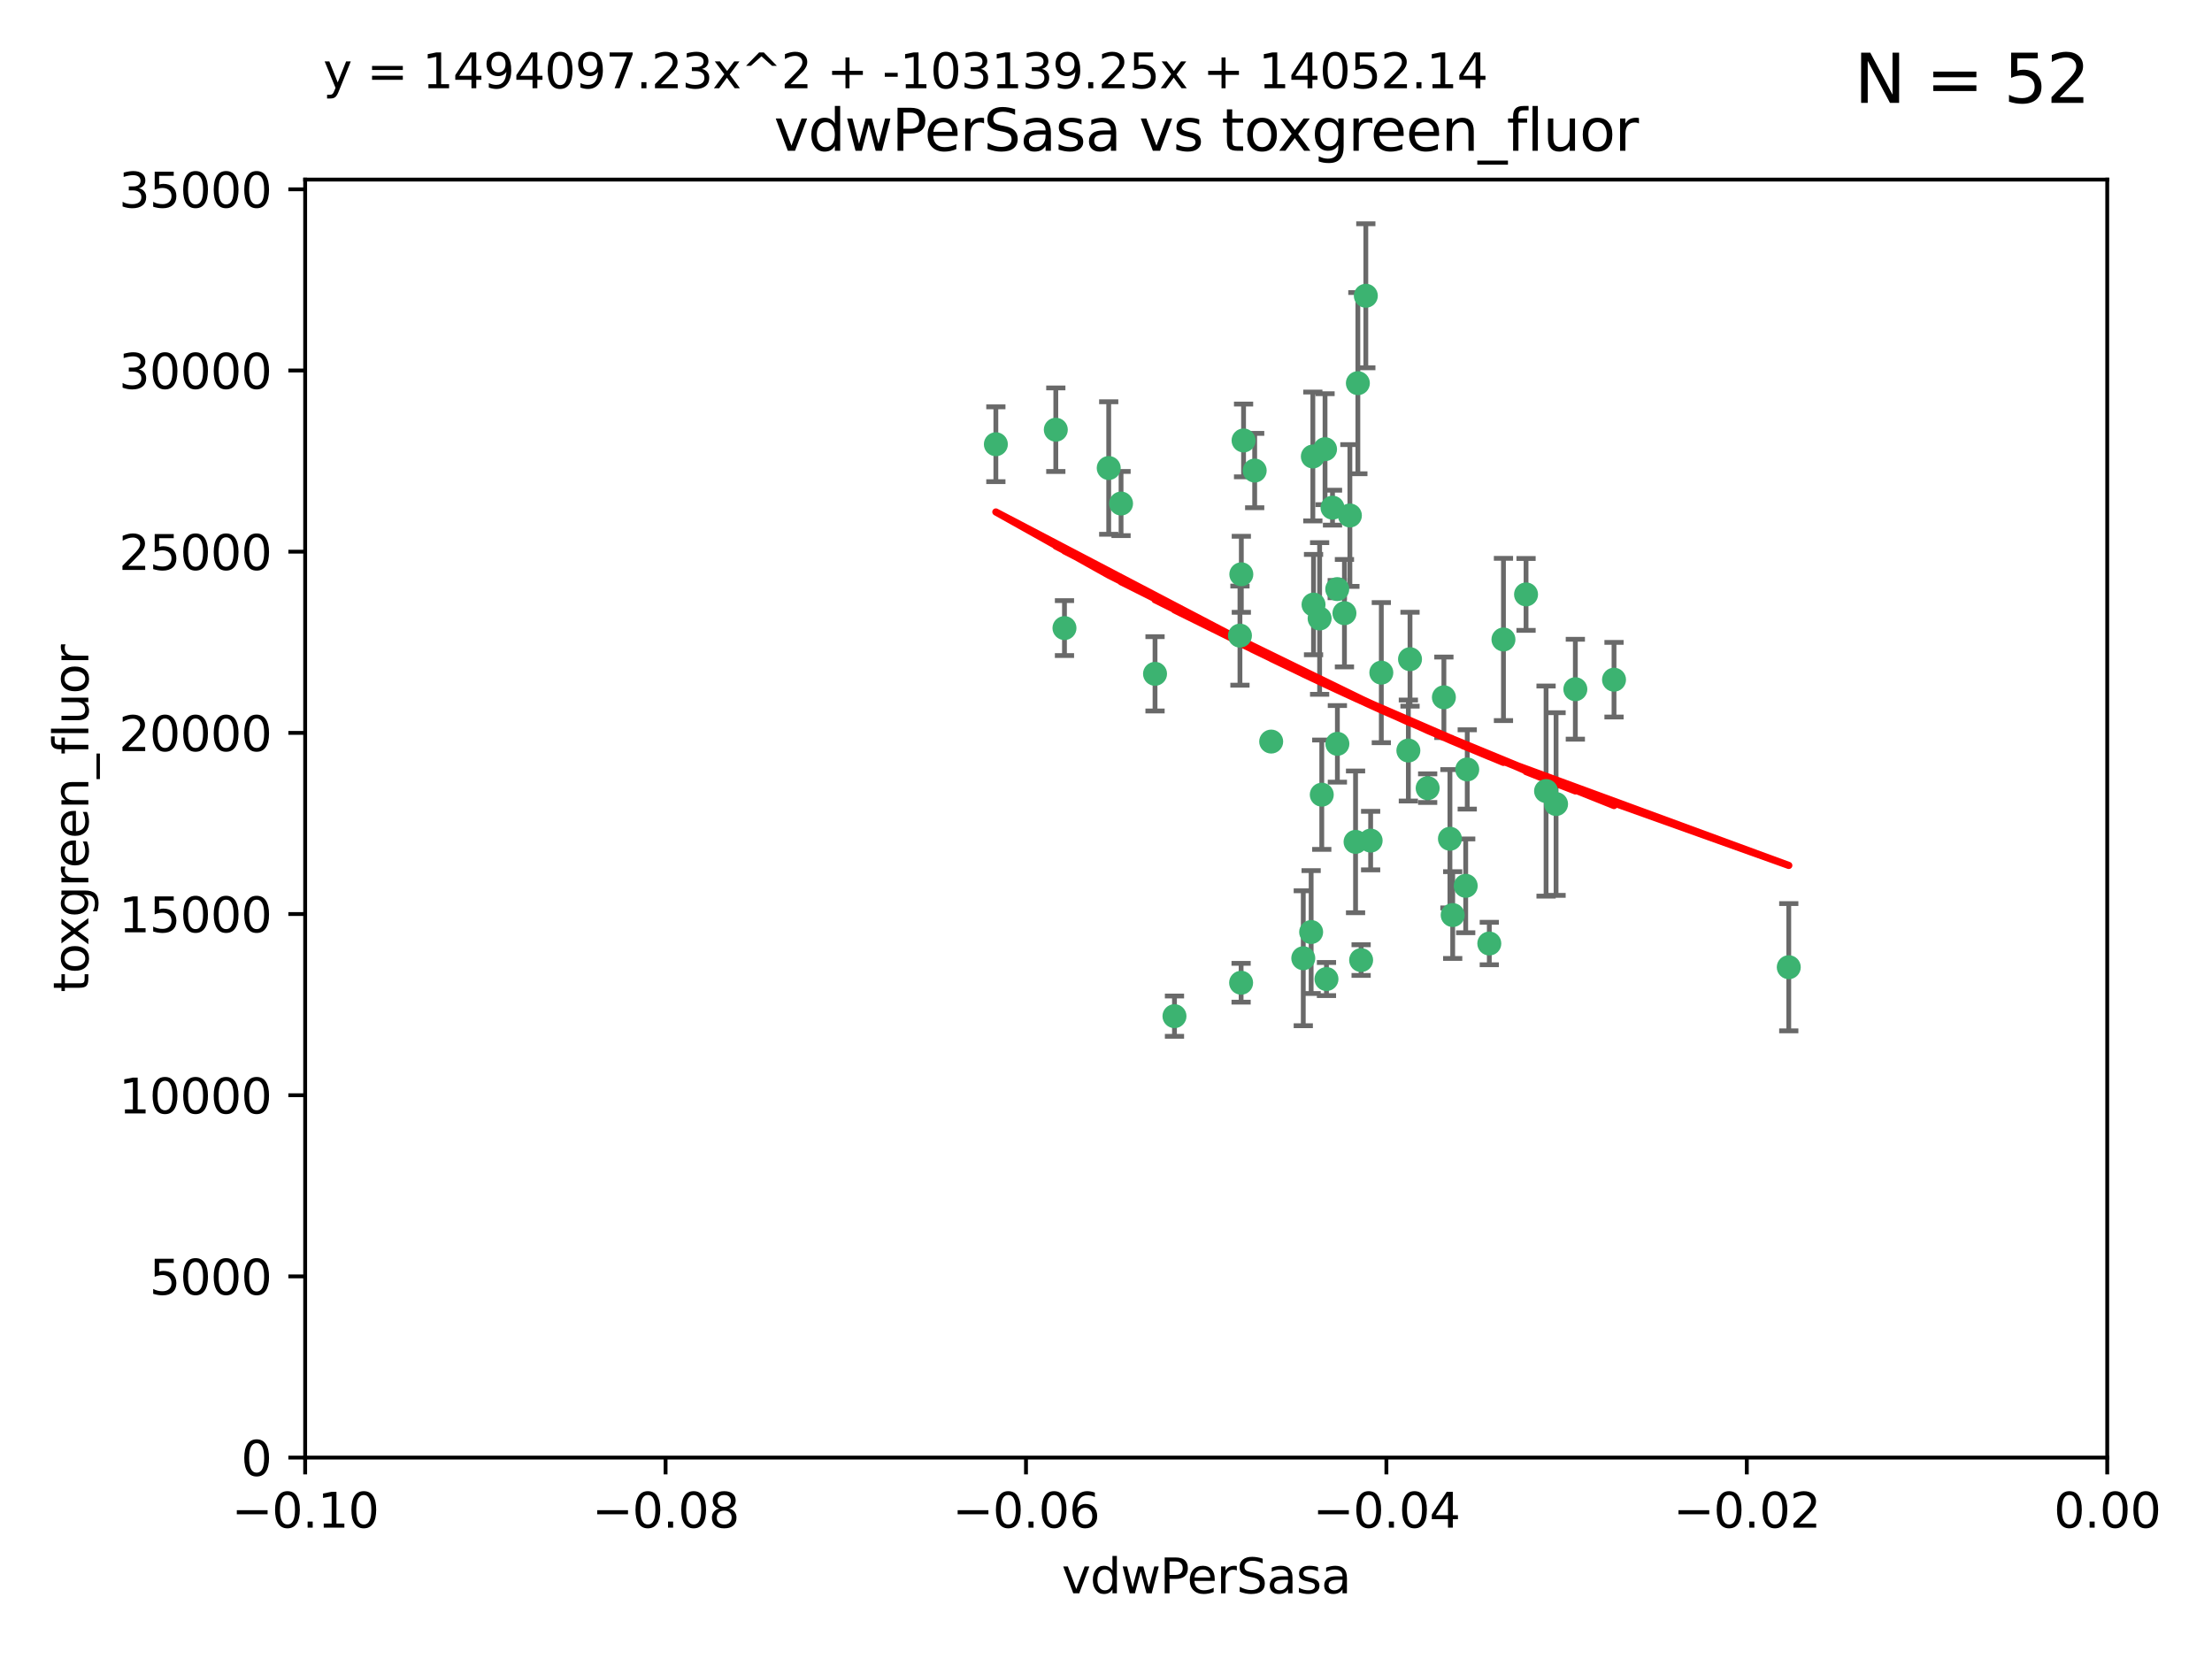 <?xml version="1.0" encoding="utf-8" standalone="no"?>
<!DOCTYPE svg PUBLIC "-//W3C//DTD SVG 1.1//EN"
  "http://www.w3.org/Graphics/SVG/1.1/DTD/svg11.dtd">
<svg xmlns:xlink="http://www.w3.org/1999/xlink" width="460.8pt" height="345.6pt" viewBox="0 0 460.8 345.6" xmlns="http://www.w3.org/2000/svg" version="1.1">
 <defs>
  <style type="text/css">*{stroke-linejoin: round; stroke-linecap: butt}</style>
 </defs>
 <g id="figure_1">
  <g id="patch_1">
   <path d="M 0 345.6 
L 460.8 345.6 
L 460.8 0 
L 0 0 
z
" style="fill: #ffffff"/>
  </g>
  <g id="axes_1">
   <g id="patch_2">
    <path d="M 63.571 303.64 
L 438.975 303.64 
L 438.975 37.411 
L 63.571 37.411 
z
" style="fill: #ffffff"/>
   </g>
   <g id="PathCollection_1">
    <defs>
     <path id="mae6742eee7" d="M 0 1.118 
C 0.297 1.118 0.581 1 0.791 0.791 
C 1 0.581 1.118 0.297 1.118 0 
C 1.118 -0.297 1 -0.581 0.791 -0.791 
C 0.581 -1 0.297 -1.118 0 -1.118 
C -0.297 -1.118 -0.581 -1 -0.791 -0.791 
C -1 -0.581 -1.118 -0.297 -1.118 0 
C -1.118 0.297 -1 0.581 -0.791 0.791 
C -0.581 1 -0.297 1.118 0 1.118 
z
" style="stroke: #3cb371"/>
    </defs>
    <g clip-path="url(#p860412a56f)">
     <use xlink:href="#mae6742eee7" x="261.374" y="98.026" style="fill: #3cb371; stroke: #3cb371"/>
     <use xlink:href="#mae6742eee7" x="273.49" y="95.094" style="fill: #3cb371; stroke: #3cb371"/>
     <use xlink:href="#mae6742eee7" x="219.944" y="89.516" style="fill: #3cb371; stroke: #3cb371"/>
     <use xlink:href="#mae6742eee7" x="274.902" y="128.839" style="fill: #3cb371; stroke: #3cb371"/>
     <use xlink:href="#mae6742eee7" x="293.731" y="137.321" style="fill: #3cb371; stroke: #3cb371"/>
     <use xlink:href="#mae6742eee7" x="259.057" y="91.754" style="fill: #3cb371; stroke: #3cb371"/>
     <use xlink:href="#mae6742eee7" x="273.633" y="125.947" style="fill: #3cb371; stroke: #3cb371"/>
     <use xlink:href="#mae6742eee7" x="264.81" y="154.483" style="fill: #3cb371; stroke: #3cb371"/>
     <use xlink:href="#mae6742eee7" x="281.206" y="107.386" style="fill: #3cb371; stroke: #3cb371"/>
     <use xlink:href="#mae6742eee7" x="258.59" y="119.635" style="fill: #3cb371; stroke: #3cb371"/>
     <use xlink:href="#mae6742eee7" x="282.869" y="79.819" style="fill: #3cb371; stroke: #3cb371"/>
     <use xlink:href="#mae6742eee7" x="278.572" y="122.72" style="fill: #3cb371; stroke: #3cb371"/>
     <use xlink:href="#mae6742eee7" x="276.328" y="203.953" style="fill: #3cb371; stroke: #3cb371"/>
     <use xlink:href="#mae6742eee7" x="278.602" y="154.954" style="fill: #3cb371; stroke: #3cb371"/>
     <use xlink:href="#mae6742eee7" x="233.536" y="104.896" style="fill: #3cb371; stroke: #3cb371"/>
     <use xlink:href="#mae6742eee7" x="293.388" y="156.348" style="fill: #3cb371; stroke: #3cb371"/>
     <use xlink:href="#mae6742eee7" x="277.586" y="105.756" style="fill: #3cb371; stroke: #3cb371"/>
     <use xlink:href="#mae6742eee7" x="230.966" y="97.498" style="fill: #3cb371; stroke: #3cb371"/>
     <use xlink:href="#mae6742eee7" x="207.456" y="92.545" style="fill: #3cb371; stroke: #3cb371"/>
     <use xlink:href="#mae6742eee7" x="275.349" y="165.548" style="fill: #3cb371; stroke: #3cb371"/>
     <use xlink:href="#mae6742eee7" x="244.665" y="211.686" style="fill: #3cb371; stroke: #3cb371"/>
     <use xlink:href="#mae6742eee7" x="283.547" y="200.005" style="fill: #3cb371; stroke: #3cb371"/>
     <use xlink:href="#mae6742eee7" x="221.75" y="130.84" style="fill: #3cb371; stroke: #3cb371"/>
     <use xlink:href="#mae6742eee7" x="271.497" y="199.62" style="fill: #3cb371; stroke: #3cb371"/>
     <use xlink:href="#mae6742eee7" x="282.387" y="175.376" style="fill: #3cb371; stroke: #3cb371"/>
     <use xlink:href="#mae6742eee7" x="240.614" y="140.37" style="fill: #3cb371; stroke: #3cb371"/>
     <use xlink:href="#mae6742eee7" x="276.03" y="93.572" style="fill: #3cb371; stroke: #3cb371"/>
     <use xlink:href="#mae6742eee7" x="280.072" y="127.738" style="fill: #3cb371; stroke: #3cb371"/>
     <use xlink:href="#mae6742eee7" x="300.789" y="145.262" style="fill: #3cb371; stroke: #3cb371"/>
     <use xlink:href="#mae6742eee7" x="287.754" y="140.122" style="fill: #3cb371; stroke: #3cb371"/>
     <use xlink:href="#mae6742eee7" x="284.527" y="61.614" style="fill: #3cb371; stroke: #3cb371"/>
     <use xlink:href="#mae6742eee7" x="302.623" y="190.622" style="fill: #3cb371; stroke: #3cb371"/>
     <use xlink:href="#mae6742eee7" x="258.305" y="132.411" style="fill: #3cb371; stroke: #3cb371"/>
     <use xlink:href="#mae6742eee7" x="258.546" y="204.723" style="fill: #3cb371; stroke: #3cb371"/>
     <use xlink:href="#mae6742eee7" x="297.408" y="164.19" style="fill: #3cb371; stroke: #3cb371"/>
     <use xlink:href="#mae6742eee7" x="313.198" y="133.213" style="fill: #3cb371; stroke: #3cb371"/>
     <use xlink:href="#mae6742eee7" x="305.654" y="160.289" style="fill: #3cb371; stroke: #3cb371"/>
     <use xlink:href="#mae6742eee7" x="310.249" y="196.552" style="fill: #3cb371; stroke: #3cb371"/>
     <use xlink:href="#mae6742eee7" x="302.048" y="174.728" style="fill: #3cb371; stroke: #3cb371"/>
     <use xlink:href="#mae6742eee7" x="336.23" y="141.593" style="fill: #3cb371; stroke: #3cb371"/>
     <use xlink:href="#mae6742eee7" x="285.529" y="175.112" style="fill: #3cb371; stroke: #3cb371"/>
     <use xlink:href="#mae6742eee7" x="273.135" y="194.16" style="fill: #3cb371; stroke: #3cb371"/>
     <use xlink:href="#mae6742eee7" x="322.074" y="164.794" style="fill: #3cb371; stroke: #3cb371"/>
     <use xlink:href="#mae6742eee7" x="328.173" y="143.576" style="fill: #3cb371; stroke: #3cb371"/>
     <use xlink:href="#mae6742eee7" x="324.157" y="167.495" style="fill: #3cb371; stroke: #3cb371"/>
     <use xlink:href="#mae6742eee7" x="317.903" y="123.828" style="fill: #3cb371; stroke: #3cb371"/>
     <use xlink:href="#mae6742eee7" x="372.634" y="201.488" style="fill: #3cb371; stroke: #3cb371"/>
     <use xlink:href="#mae6742eee7" x="305.333" y="184.534" style="fill: #3cb371; stroke: #3cb371"/>
    </g>
   </g>
   <g id="matplotlib.axis_1">
    <g id="xtick_1">
     <g id="line2d_1">
      <defs>
       <path id="me71e628900" d="M 0 0 
L 0 3.5 
" style="stroke: #000000; stroke-width: 0.8"/>
      </defs>
      <g>
       <use xlink:href="#me71e628900" x="63.571" y="303.64" style="stroke: #000000; stroke-width: 0.8"/>
      </g>
     </g>
     <g id="text_1">
      <!-- −0.10 -->
      <g transform="translate(48.249 318.238)scale(0.1 -0.1)">
       <defs>
        <path id="DejaVuSans-2212" d="M 678 2272 
L 4684 2272 
L 4684 1741 
L 678 1741 
L 678 2272 
z
" transform="scale(0.016)"/>
        <path id="DejaVuSans-30" d="M 2034 4250 
Q 1547 4250 1301 3770 
Q 1056 3291 1056 2328 
Q 1056 1369 1301 889 
Q 1547 409 2034 409 
Q 2525 409 2770 889 
Q 3016 1369 3016 2328 
Q 3016 3291 2770 3770 
Q 2525 4250 2034 4250 
z
M 2034 4750 
Q 2819 4750 3233 4129 
Q 3647 3509 3647 2328 
Q 3647 1150 3233 529 
Q 2819 -91 2034 -91 
Q 1250 -91 836 529 
Q 422 1150 422 2328 
Q 422 3509 836 4129 
Q 1250 4750 2034 4750 
z
" transform="scale(0.016)"/>
        <path id="DejaVuSans-2e" d="M 684 794 
L 1344 794 
L 1344 0 
L 684 0 
L 684 794 
z
" transform="scale(0.016)"/>
        <path id="DejaVuSans-31" d="M 794 531 
L 1825 531 
L 1825 4091 
L 703 3866 
L 703 4441 
L 1819 4666 
L 2450 4666 
L 2450 531 
L 3481 531 
L 3481 0 
L 794 0 
L 794 531 
z
" transform="scale(0.016)"/>
       </defs>
       <use xlink:href="#DejaVuSans-2212"/>
       <use xlink:href="#DejaVuSans-30" x="83.789"/>
       <use xlink:href="#DejaVuSans-2e" x="147.412"/>
       <use xlink:href="#DejaVuSans-31" x="179.199"/>
       <use xlink:href="#DejaVuSans-30" x="242.822"/>
      </g>
     </g>
    </g>
    <g id="xtick_2">
     <g id="line2d_2">
      <g>
       <use xlink:href="#me71e628900" x="138.652" y="303.64" style="stroke: #000000; stroke-width: 0.8"/>
      </g>
     </g>
     <g id="text_2">
      <!-- −0.08 -->
      <g transform="translate(123.329 318.238)scale(0.1 -0.1)">
       <defs>
        <path id="DejaVuSans-38" d="M 2034 2216 
Q 1584 2216 1326 1975 
Q 1069 1734 1069 1313 
Q 1069 891 1326 650 
Q 1584 409 2034 409 
Q 2484 409 2743 651 
Q 3003 894 3003 1313 
Q 3003 1734 2745 1975 
Q 2488 2216 2034 2216 
z
M 1403 2484 
Q 997 2584 770 2862 
Q 544 3141 544 3541 
Q 544 4100 942 4425 
Q 1341 4750 2034 4750 
Q 2731 4750 3128 4425 
Q 3525 4100 3525 3541 
Q 3525 3141 3298 2862 
Q 3072 2584 2669 2484 
Q 3125 2378 3379 2068 
Q 3634 1759 3634 1313 
Q 3634 634 3220 271 
Q 2806 -91 2034 -91 
Q 1263 -91 848 271 
Q 434 634 434 1313 
Q 434 1759 690 2068 
Q 947 2378 1403 2484 
z
M 1172 3481 
Q 1172 3119 1398 2916 
Q 1625 2713 2034 2713 
Q 2441 2713 2670 2916 
Q 2900 3119 2900 3481 
Q 2900 3844 2670 4047 
Q 2441 4250 2034 4250 
Q 1625 4250 1398 4047 
Q 1172 3844 1172 3481 
z
" transform="scale(0.016)"/>
       </defs>
       <use xlink:href="#DejaVuSans-2212"/>
       <use xlink:href="#DejaVuSans-30" x="83.789"/>
       <use xlink:href="#DejaVuSans-2e" x="147.412"/>
       <use xlink:href="#DejaVuSans-30" x="179.199"/>
       <use xlink:href="#DejaVuSans-38" x="242.822"/>
      </g>
     </g>
    </g>
    <g id="xtick_3">
     <g id="line2d_3">
      <g>
       <use xlink:href="#me71e628900" x="213.733" y="303.64" style="stroke: #000000; stroke-width: 0.8"/>
      </g>
     </g>
     <g id="text_3">
      <!-- −0.06 -->
      <g transform="translate(198.41 318.238)scale(0.1 -0.1)">
       <defs>
        <path id="DejaVuSans-36" d="M 2113 2584 
Q 1688 2584 1439 2293 
Q 1191 2003 1191 1497 
Q 1191 994 1439 701 
Q 1688 409 2113 409 
Q 2538 409 2786 701 
Q 3034 994 3034 1497 
Q 3034 2003 2786 2293 
Q 2538 2584 2113 2584 
z
M 3366 4563 
L 3366 3988 
Q 3128 4100 2886 4159 
Q 2644 4219 2406 4219 
Q 1781 4219 1451 3797 
Q 1122 3375 1075 2522 
Q 1259 2794 1537 2939 
Q 1816 3084 2150 3084 
Q 2853 3084 3261 2657 
Q 3669 2231 3669 1497 
Q 3669 778 3244 343 
Q 2819 -91 2113 -91 
Q 1303 -91 875 529 
Q 447 1150 447 2328 
Q 447 3434 972 4092 
Q 1497 4750 2381 4750 
Q 2619 4750 2861 4703 
Q 3103 4656 3366 4563 
z
" transform="scale(0.016)"/>
       </defs>
       <use xlink:href="#DejaVuSans-2212"/>
       <use xlink:href="#DejaVuSans-30" x="83.789"/>
       <use xlink:href="#DejaVuSans-2e" x="147.412"/>
       <use xlink:href="#DejaVuSans-30" x="179.199"/>
       <use xlink:href="#DejaVuSans-36" x="242.822"/>
      </g>
     </g>
    </g>
    <g id="xtick_4">
     <g id="line2d_4">
      <g>
       <use xlink:href="#me71e628900" x="288.813" y="303.64" style="stroke: #000000; stroke-width: 0.8"/>
      </g>
     </g>
     <g id="text_4">
      <!-- −0.04 -->
      <g transform="translate(273.491 318.238)scale(0.1 -0.1)">
       <defs>
        <path id="DejaVuSans-34" d="M 2419 4116 
L 825 1625 
L 2419 1625 
L 2419 4116 
z
M 2253 4666 
L 3047 4666 
L 3047 1625 
L 3713 1625 
L 3713 1100 
L 3047 1100 
L 3047 0 
L 2419 0 
L 2419 1100 
L 313 1100 
L 313 1709 
L 2253 4666 
z
" transform="scale(0.016)"/>
       </defs>
       <use xlink:href="#DejaVuSans-2212"/>
       <use xlink:href="#DejaVuSans-30" x="83.789"/>
       <use xlink:href="#DejaVuSans-2e" x="147.412"/>
       <use xlink:href="#DejaVuSans-30" x="179.199"/>
       <use xlink:href="#DejaVuSans-34" x="242.822"/>
      </g>
     </g>
    </g>
    <g id="xtick_5">
     <g id="line2d_5">
      <g>
       <use xlink:href="#me71e628900" x="363.894" y="303.64" style="stroke: #000000; stroke-width: 0.8"/>
      </g>
     </g>
     <g id="text_5">
      <!-- −0.02 -->
      <g transform="translate(348.572 318.238)scale(0.1 -0.1)">
       <defs>
        <path id="DejaVuSans-32" d="M 1228 531 
L 3431 531 
L 3431 0 
L 469 0 
L 469 531 
Q 828 903 1448 1529 
Q 2069 2156 2228 2338 
Q 2531 2678 2651 2914 
Q 2772 3150 2772 3378 
Q 2772 3750 2511 3984 
Q 2250 4219 1831 4219 
Q 1534 4219 1204 4116 
Q 875 4013 500 3803 
L 500 4441 
Q 881 4594 1212 4672 
Q 1544 4750 1819 4750 
Q 2544 4750 2975 4387 
Q 3406 4025 3406 3419 
Q 3406 3131 3298 2873 
Q 3191 2616 2906 2266 
Q 2828 2175 2409 1742 
Q 1991 1309 1228 531 
z
" transform="scale(0.016)"/>
       </defs>
       <use xlink:href="#DejaVuSans-2212"/>
       <use xlink:href="#DejaVuSans-30" x="83.789"/>
       <use xlink:href="#DejaVuSans-2e" x="147.412"/>
       <use xlink:href="#DejaVuSans-30" x="179.199"/>
       <use xlink:href="#DejaVuSans-32" x="242.822"/>
      </g>
     </g>
    </g>
    <g id="xtick_6">
     <g id="line2d_6">
      <g>
       <use xlink:href="#me71e628900" x="438.975" y="303.64" style="stroke: #000000; stroke-width: 0.8"/>
      </g>
     </g>
     <g id="text_6">
      <!-- 0.00 -->
      <g transform="translate(427.842 318.238)scale(0.1 -0.1)">
       <use xlink:href="#DejaVuSans-30"/>
       <use xlink:href="#DejaVuSans-2e" x="63.623"/>
       <use xlink:href="#DejaVuSans-30" x="95.41"/>
       <use xlink:href="#DejaVuSans-30" x="159.033"/>
      </g>
     </g>
    </g>
    <g id="text_7">
     <!-- vdwPerSasa -->
     <g transform="translate(221.178 331.917)scale(0.1 -0.1)">
      <defs>
       <path id="DejaVuSans-76" d="M 191 3500 
L 800 3500 
L 1894 563 
L 2988 3500 
L 3597 3500 
L 2284 0 
L 1503 0 
L 191 3500 
z
" transform="scale(0.016)"/>
       <path id="DejaVuSans-64" d="M 2906 2969 
L 2906 4863 
L 3481 4863 
L 3481 0 
L 2906 0 
L 2906 525 
Q 2725 213 2448 61 
Q 2172 -91 1784 -91 
Q 1150 -91 751 415 
Q 353 922 353 1747 
Q 353 2572 751 3078 
Q 1150 3584 1784 3584 
Q 2172 3584 2448 3432 
Q 2725 3281 2906 2969 
z
M 947 1747 
Q 947 1113 1208 752 
Q 1469 391 1925 391 
Q 2381 391 2643 752 
Q 2906 1113 2906 1747 
Q 2906 2381 2643 2742 
Q 2381 3103 1925 3103 
Q 1469 3103 1208 2742 
Q 947 2381 947 1747 
z
" transform="scale(0.016)"/>
       <path id="DejaVuSans-77" d="M 269 3500 
L 844 3500 
L 1563 769 
L 2278 3500 
L 2956 3500 
L 3675 769 
L 4391 3500 
L 4966 3500 
L 4050 0 
L 3372 0 
L 2619 2869 
L 1863 0 
L 1184 0 
L 269 3500 
z
" transform="scale(0.016)"/>
       <path id="DejaVuSans-50" d="M 1259 4147 
L 1259 2394 
L 2053 2394 
Q 2494 2394 2734 2622 
Q 2975 2850 2975 3272 
Q 2975 3691 2734 3919 
Q 2494 4147 2053 4147 
L 1259 4147 
z
M 628 4666 
L 2053 4666 
Q 2838 4666 3239 4311 
Q 3641 3956 3641 3272 
Q 3641 2581 3239 2228 
Q 2838 1875 2053 1875 
L 1259 1875 
L 1259 0 
L 628 0 
L 628 4666 
z
" transform="scale(0.016)"/>
       <path id="DejaVuSans-65" d="M 3597 1894 
L 3597 1613 
L 953 1613 
Q 991 1019 1311 708 
Q 1631 397 2203 397 
Q 2534 397 2845 478 
Q 3156 559 3463 722 
L 3463 178 
Q 3153 47 2828 -22 
Q 2503 -91 2169 -91 
Q 1331 -91 842 396 
Q 353 884 353 1716 
Q 353 2575 817 3079 
Q 1281 3584 2069 3584 
Q 2775 3584 3186 3129 
Q 3597 2675 3597 1894 
z
M 3022 2063 
Q 3016 2534 2758 2815 
Q 2500 3097 2075 3097 
Q 1594 3097 1305 2825 
Q 1016 2553 972 2059 
L 3022 2063 
z
" transform="scale(0.016)"/>
       <path id="DejaVuSans-72" d="M 2631 2963 
Q 2534 3019 2420 3045 
Q 2306 3072 2169 3072 
Q 1681 3072 1420 2755 
Q 1159 2438 1159 1844 
L 1159 0 
L 581 0 
L 581 3500 
L 1159 3500 
L 1159 2956 
Q 1341 3275 1631 3429 
Q 1922 3584 2338 3584 
Q 2397 3584 2469 3576 
Q 2541 3569 2628 3553 
L 2631 2963 
z
" transform="scale(0.016)"/>
       <path id="DejaVuSans-53" d="M 3425 4513 
L 3425 3897 
Q 3066 4069 2747 4153 
Q 2428 4238 2131 4238 
Q 1616 4238 1336 4038 
Q 1056 3838 1056 3469 
Q 1056 3159 1242 3001 
Q 1428 2844 1947 2747 
L 2328 2669 
Q 3034 2534 3370 2195 
Q 3706 1856 3706 1288 
Q 3706 609 3251 259 
Q 2797 -91 1919 -91 
Q 1588 -91 1214 -16 
Q 841 59 441 206 
L 441 856 
Q 825 641 1194 531 
Q 1563 422 1919 422 
Q 2459 422 2753 634 
Q 3047 847 3047 1241 
Q 3047 1584 2836 1778 
Q 2625 1972 2144 2069 
L 1759 2144 
Q 1053 2284 737 2584 
Q 422 2884 422 3419 
Q 422 4038 858 4394 
Q 1294 4750 2059 4750 
Q 2388 4750 2728 4690 
Q 3069 4631 3425 4513 
z
" transform="scale(0.016)"/>
       <path id="DejaVuSans-61" d="M 2194 1759 
Q 1497 1759 1228 1600 
Q 959 1441 959 1056 
Q 959 750 1161 570 
Q 1363 391 1709 391 
Q 2188 391 2477 730 
Q 2766 1069 2766 1631 
L 2766 1759 
L 2194 1759 
z
M 3341 1997 
L 3341 0 
L 2766 0 
L 2766 531 
Q 2569 213 2275 61 
Q 1981 -91 1556 -91 
Q 1019 -91 701 211 
Q 384 513 384 1019 
Q 384 1609 779 1909 
Q 1175 2209 1959 2209 
L 2766 2209 
L 2766 2266 
Q 2766 2663 2505 2880 
Q 2244 3097 1772 3097 
Q 1472 3097 1187 3025 
Q 903 2953 641 2809 
L 641 3341 
Q 956 3463 1253 3523 
Q 1550 3584 1831 3584 
Q 2591 3584 2966 3190 
Q 3341 2797 3341 1997 
z
" transform="scale(0.016)"/>
       <path id="DejaVuSans-73" d="M 2834 3397 
L 2834 2853 
Q 2591 2978 2328 3040 
Q 2066 3103 1784 3103 
Q 1356 3103 1142 2972 
Q 928 2841 928 2578 
Q 928 2378 1081 2264 
Q 1234 2150 1697 2047 
L 1894 2003 
Q 2506 1872 2764 1633 
Q 3022 1394 3022 966 
Q 3022 478 2636 193 
Q 2250 -91 1575 -91 
Q 1294 -91 989 -36 
Q 684 19 347 128 
L 347 722 
Q 666 556 975 473 
Q 1284 391 1588 391 
Q 1994 391 2212 530 
Q 2431 669 2431 922 
Q 2431 1156 2273 1281 
Q 2116 1406 1581 1522 
L 1381 1569 
Q 847 1681 609 1914 
Q 372 2147 372 2553 
Q 372 3047 722 3315 
Q 1072 3584 1716 3584 
Q 2034 3584 2315 3537 
Q 2597 3491 2834 3397 
z
" transform="scale(0.016)"/>
      </defs>
      <use xlink:href="#DejaVuSans-76"/>
      <use xlink:href="#DejaVuSans-64" x="59.18"/>
      <use xlink:href="#DejaVuSans-77" x="122.656"/>
      <use xlink:href="#DejaVuSans-50" x="204.443"/>
      <use xlink:href="#DejaVuSans-65" x="261.121"/>
      <use xlink:href="#DejaVuSans-72" x="322.645"/>
      <use xlink:href="#DejaVuSans-53" x="363.758"/>
      <use xlink:href="#DejaVuSans-61" x="427.234"/>
      <use xlink:href="#DejaVuSans-73" x="488.514"/>
      <use xlink:href="#DejaVuSans-61" x="540.613"/>
     </g>
    </g>
   </g>
   <g id="matplotlib.axis_2">
    <g id="ytick_1">
     <g id="line2d_7">
      <defs>
       <path id="m98b3fc56bd" d="M 0 0 
L -3.5 0 
" style="stroke: #000000; stroke-width: 0.8"/>
      </defs>
      <g>
       <use xlink:href="#m98b3fc56bd" x="63.571" y="303.64" style="stroke: #000000; stroke-width: 0.8"/>
      </g>
     </g>
     <g id="text_8">
      <!-- 0 -->
      <g transform="translate(50.209 307.439)scale(0.1 -0.1)">
       <use xlink:href="#DejaVuSans-30"/>
      </g>
     </g>
    </g>
    <g id="ytick_2">
     <g id="line2d_8">
      <g>
       <use xlink:href="#m98b3fc56bd" x="63.571" y="265.897" style="stroke: #000000; stroke-width: 0.8"/>
      </g>
     </g>
     <g id="text_9">
      <!-- 5000 -->
      <g transform="translate(31.121 269.696)scale(0.1 -0.1)">
       <defs>
        <path id="DejaVuSans-35" d="M 691 4666 
L 3169 4666 
L 3169 4134 
L 1269 4134 
L 1269 2991 
Q 1406 3038 1543 3061 
Q 1681 3084 1819 3084 
Q 2600 3084 3056 2656 
Q 3513 2228 3513 1497 
Q 3513 744 3044 326 
Q 2575 -91 1722 -91 
Q 1428 -91 1123 -41 
Q 819 9 494 109 
L 494 744 
Q 775 591 1075 516 
Q 1375 441 1709 441 
Q 2250 441 2565 725 
Q 2881 1009 2881 1497 
Q 2881 1984 2565 2268 
Q 2250 2553 1709 2553 
Q 1456 2553 1204 2497 
Q 953 2441 691 2322 
L 691 4666 
z
" transform="scale(0.016)"/>
       </defs>
       <use xlink:href="#DejaVuSans-35"/>
       <use xlink:href="#DejaVuSans-30" x="63.623"/>
       <use xlink:href="#DejaVuSans-30" x="127.246"/>
       <use xlink:href="#DejaVuSans-30" x="190.869"/>
      </g>
     </g>
    </g>
    <g id="ytick_3">
     <g id="line2d_9">
      <g>
       <use xlink:href="#m98b3fc56bd" x="63.571" y="228.154" style="stroke: #000000; stroke-width: 0.8"/>
      </g>
     </g>
     <g id="text_10">
      <!-- 10000 -->
      <g transform="translate(24.759 231.953)scale(0.1 -0.1)">
       <use xlink:href="#DejaVuSans-31"/>
       <use xlink:href="#DejaVuSans-30" x="63.623"/>
       <use xlink:href="#DejaVuSans-30" x="127.246"/>
       <use xlink:href="#DejaVuSans-30" x="190.869"/>
       <use xlink:href="#DejaVuSans-30" x="254.492"/>
      </g>
     </g>
    </g>
    <g id="ytick_4">
     <g id="line2d_10">
      <g>
       <use xlink:href="#m98b3fc56bd" x="63.571" y="190.411" style="stroke: #000000; stroke-width: 0.8"/>
      </g>
     </g>
     <g id="text_11">
      <!-- 15000 -->
      <g transform="translate(24.759 194.21)scale(0.1 -0.1)">
       <use xlink:href="#DejaVuSans-31"/>
       <use xlink:href="#DejaVuSans-35" x="63.623"/>
       <use xlink:href="#DejaVuSans-30" x="127.246"/>
       <use xlink:href="#DejaVuSans-30" x="190.869"/>
       <use xlink:href="#DejaVuSans-30" x="254.492"/>
      </g>
     </g>
    </g>
    <g id="ytick_5">
     <g id="line2d_11">
      <g>
       <use xlink:href="#m98b3fc56bd" x="63.571" y="152.668" style="stroke: #000000; stroke-width: 0.8"/>
      </g>
     </g>
     <g id="text_12">
      <!-- 20000 -->
      <g transform="translate(24.759 156.467)scale(0.1 -0.1)">
       <use xlink:href="#DejaVuSans-32"/>
       <use xlink:href="#DejaVuSans-30" x="63.623"/>
       <use xlink:href="#DejaVuSans-30" x="127.246"/>
       <use xlink:href="#DejaVuSans-30" x="190.869"/>
       <use xlink:href="#DejaVuSans-30" x="254.492"/>
      </g>
     </g>
    </g>
    <g id="ytick_6">
     <g id="line2d_12">
      <g>
       <use xlink:href="#m98b3fc56bd" x="63.571" y="114.925" style="stroke: #000000; stroke-width: 0.8"/>
      </g>
     </g>
     <g id="text_13">
      <!-- 25000 -->
      <g transform="translate(24.759 118.724)scale(0.1 -0.1)">
       <use xlink:href="#DejaVuSans-32"/>
       <use xlink:href="#DejaVuSans-35" x="63.623"/>
       <use xlink:href="#DejaVuSans-30" x="127.246"/>
       <use xlink:href="#DejaVuSans-30" x="190.869"/>
       <use xlink:href="#DejaVuSans-30" x="254.492"/>
      </g>
     </g>
    </g>
    <g id="ytick_7">
     <g id="line2d_13">
      <g>
       <use xlink:href="#m98b3fc56bd" x="63.571" y="77.181" style="stroke: #000000; stroke-width: 0.8"/>
      </g>
     </g>
     <g id="text_14">
      <!-- 30000 -->
      <g transform="translate(24.759 80.981)scale(0.1 -0.1)">
       <defs>
        <path id="DejaVuSans-33" d="M 2597 2516 
Q 3050 2419 3304 2112 
Q 3559 1806 3559 1356 
Q 3559 666 3084 287 
Q 2609 -91 1734 -91 
Q 1441 -91 1130 -33 
Q 819 25 488 141 
L 488 750 
Q 750 597 1062 519 
Q 1375 441 1716 441 
Q 2309 441 2620 675 
Q 2931 909 2931 1356 
Q 2931 1769 2642 2001 
Q 2353 2234 1838 2234 
L 1294 2234 
L 1294 2753 
L 1863 2753 
Q 2328 2753 2575 2939 
Q 2822 3125 2822 3475 
Q 2822 3834 2567 4026 
Q 2313 4219 1838 4219 
Q 1578 4219 1281 4162 
Q 984 4106 628 3988 
L 628 4550 
Q 988 4650 1302 4700 
Q 1616 4750 1894 4750 
Q 2613 4750 3031 4423 
Q 3450 4097 3450 3541 
Q 3450 3153 3228 2886 
Q 3006 2619 2597 2516 
z
" transform="scale(0.016)"/>
       </defs>
       <use xlink:href="#DejaVuSans-33"/>
       <use xlink:href="#DejaVuSans-30" x="63.623"/>
       <use xlink:href="#DejaVuSans-30" x="127.246"/>
       <use xlink:href="#DejaVuSans-30" x="190.869"/>
       <use xlink:href="#DejaVuSans-30" x="254.492"/>
      </g>
     </g>
    </g>
    <g id="ytick_8">
     <g id="line2d_14">
      <g>
       <use xlink:href="#m98b3fc56bd" x="63.571" y="39.438" style="stroke: #000000; stroke-width: 0.8"/>
      </g>
     </g>
     <g id="text_15">
      <!-- 35000 -->
      <g transform="translate(24.759 43.238)scale(0.1 -0.1)">
       <use xlink:href="#DejaVuSans-33"/>
       <use xlink:href="#DejaVuSans-35" x="63.623"/>
       <use xlink:href="#DejaVuSans-30" x="127.246"/>
       <use xlink:href="#DejaVuSans-30" x="190.869"/>
       <use xlink:href="#DejaVuSans-30" x="254.492"/>
      </g>
     </g>
    </g>
    <g id="text_16">
     <!-- toxgreen_fluor -->
     <g transform="translate(18.401 206.72)rotate(-90)scale(0.1 -0.1)">
      <defs>
       <path id="DejaVuSans-74" d="M 1172 4494 
L 1172 3500 
L 2356 3500 
L 2356 3053 
L 1172 3053 
L 1172 1153 
Q 1172 725 1289 603 
Q 1406 481 1766 481 
L 2356 481 
L 2356 0 
L 1766 0 
Q 1100 0 847 248 
Q 594 497 594 1153 
L 594 3053 
L 172 3053 
L 172 3500 
L 594 3500 
L 594 4494 
L 1172 4494 
z
" transform="scale(0.016)"/>
       <path id="DejaVuSans-6f" d="M 1959 3097 
Q 1497 3097 1228 2736 
Q 959 2375 959 1747 
Q 959 1119 1226 758 
Q 1494 397 1959 397 
Q 2419 397 2687 759 
Q 2956 1122 2956 1747 
Q 2956 2369 2687 2733 
Q 2419 3097 1959 3097 
z
M 1959 3584 
Q 2709 3584 3137 3096 
Q 3566 2609 3566 1747 
Q 3566 888 3137 398 
Q 2709 -91 1959 -91 
Q 1206 -91 779 398 
Q 353 888 353 1747 
Q 353 2609 779 3096 
Q 1206 3584 1959 3584 
z
" transform="scale(0.016)"/>
       <path id="DejaVuSans-78" d="M 3513 3500 
L 2247 1797 
L 3578 0 
L 2900 0 
L 1881 1375 
L 863 0 
L 184 0 
L 1544 1831 
L 300 3500 
L 978 3500 
L 1906 2253 
L 2834 3500 
L 3513 3500 
z
" transform="scale(0.016)"/>
       <path id="DejaVuSans-67" d="M 2906 1791 
Q 2906 2416 2648 2759 
Q 2391 3103 1925 3103 
Q 1463 3103 1205 2759 
Q 947 2416 947 1791 
Q 947 1169 1205 825 
Q 1463 481 1925 481 
Q 2391 481 2648 825 
Q 2906 1169 2906 1791 
z
M 3481 434 
Q 3481 -459 3084 -895 
Q 2688 -1331 1869 -1331 
Q 1566 -1331 1297 -1286 
Q 1028 -1241 775 -1147 
L 775 -588 
Q 1028 -725 1275 -790 
Q 1522 -856 1778 -856 
Q 2344 -856 2625 -561 
Q 2906 -266 2906 331 
L 2906 616 
Q 2728 306 2450 153 
Q 2172 0 1784 0 
Q 1141 0 747 490 
Q 353 981 353 1791 
Q 353 2603 747 3093 
Q 1141 3584 1784 3584 
Q 2172 3584 2450 3431 
Q 2728 3278 2906 2969 
L 2906 3500 
L 3481 3500 
L 3481 434 
z
" transform="scale(0.016)"/>
       <path id="DejaVuSans-6e" d="M 3513 2113 
L 3513 0 
L 2938 0 
L 2938 2094 
Q 2938 2591 2744 2837 
Q 2550 3084 2163 3084 
Q 1697 3084 1428 2787 
Q 1159 2491 1159 1978 
L 1159 0 
L 581 0 
L 581 3500 
L 1159 3500 
L 1159 2956 
Q 1366 3272 1645 3428 
Q 1925 3584 2291 3584 
Q 2894 3584 3203 3211 
Q 3513 2838 3513 2113 
z
" transform="scale(0.016)"/>
       <path id="DejaVuSans-5f" d="M 3263 -1063 
L 3263 -1509 
L -63 -1509 
L -63 -1063 
L 3263 -1063 
z
" transform="scale(0.016)"/>
       <path id="DejaVuSans-66" d="M 2375 4863 
L 2375 4384 
L 1825 4384 
Q 1516 4384 1395 4259 
Q 1275 4134 1275 3809 
L 1275 3500 
L 2222 3500 
L 2222 3053 
L 1275 3053 
L 1275 0 
L 697 0 
L 697 3053 
L 147 3053 
L 147 3500 
L 697 3500 
L 697 3744 
Q 697 4328 969 4595 
Q 1241 4863 1831 4863 
L 2375 4863 
z
" transform="scale(0.016)"/>
       <path id="DejaVuSans-6c" d="M 603 4863 
L 1178 4863 
L 1178 0 
L 603 0 
L 603 4863 
z
" transform="scale(0.016)"/>
       <path id="DejaVuSans-75" d="M 544 1381 
L 544 3500 
L 1119 3500 
L 1119 1403 
Q 1119 906 1312 657 
Q 1506 409 1894 409 
Q 2359 409 2629 706 
Q 2900 1003 2900 1516 
L 2900 3500 
L 3475 3500 
L 3475 0 
L 2900 0 
L 2900 538 
Q 2691 219 2414 64 
Q 2138 -91 1772 -91 
Q 1169 -91 856 284 
Q 544 659 544 1381 
z
M 1991 3584 
L 1991 3584 
z
" transform="scale(0.016)"/>
      </defs>
      <use xlink:href="#DejaVuSans-74"/>
      <use xlink:href="#DejaVuSans-6f" x="39.209"/>
      <use xlink:href="#DejaVuSans-78" x="97.266"/>
      <use xlink:href="#DejaVuSans-67" x="156.445"/>
      <use xlink:href="#DejaVuSans-72" x="219.922"/>
      <use xlink:href="#DejaVuSans-65" x="258.785"/>
      <use xlink:href="#DejaVuSans-65" x="320.309"/>
      <use xlink:href="#DejaVuSans-6e" x="381.832"/>
      <use xlink:href="#DejaVuSans-5f" x="445.211"/>
      <use xlink:href="#DejaVuSans-66" x="495.211"/>
      <use xlink:href="#DejaVuSans-6c" x="530.416"/>
      <use xlink:href="#DejaVuSans-75" x="558.199"/>
      <use xlink:href="#DejaVuSans-6f" x="621.578"/>
      <use xlink:href="#DejaVuSans-72" x="682.76"/>
     </g>
    </g>
   </g>
   <g id="LineCollection_1">
    <path d="M 261.374 105.772 
L 261.374 90.281 
" clip-path="url(#p860412a56f)" style="fill: none; stroke: #696969"/>
    <path d="M 273.49 108.514 
L 273.49 81.675 
" clip-path="url(#p860412a56f)" style="fill: none; stroke: #696969"/>
    <path d="M 219.944 98.217 
L 219.944 80.815 
" clip-path="url(#p860412a56f)" style="fill: none; stroke: #696969"/>
    <path d="M 274.902 144.637 
L 274.902 113.041 
" clip-path="url(#p860412a56f)" style="fill: none; stroke: #696969"/>
    <path d="M 293.731 147.102 
L 293.731 127.541 
" clip-path="url(#p860412a56f)" style="fill: none; stroke: #696969"/>
    <path d="M 259.057 99.334 
L 259.057 84.174 
" clip-path="url(#p860412a56f)" style="fill: none; stroke: #696969"/>
    <path d="M 273.633 136.397 
L 273.633 115.497 
" clip-path="url(#p860412a56f)" style="fill: none; stroke: #696969"/>
    <path d="M 264.81 155.048 
L 264.81 153.918 
" clip-path="url(#p860412a56f)" style="fill: none; stroke: #696969"/>
    <path d="M 281.206 122.155 
L 281.206 92.617 
" clip-path="url(#p860412a56f)" style="fill: none; stroke: #696969"/>
    <path d="M 258.59 127.554 
L 258.59 111.717 
" clip-path="url(#p860412a56f)" style="fill: none; stroke: #696969"/>
    <path d="M 282.869 98.693 
L 282.869 60.945 
" clip-path="url(#p860412a56f)" style="fill: none; stroke: #696969"/>
    <path d="M 278.572 124.514 
L 278.572 120.926 
" clip-path="url(#p860412a56f)" style="fill: none; stroke: #696969"/>
    <path d="M 276.328 207.405 
L 276.328 200.501 
" clip-path="url(#p860412a56f)" style="fill: none; stroke: #696969"/>
    <path d="M 278.602 162.929 
L 278.602 146.979 
" clip-path="url(#p860412a56f)" style="fill: none; stroke: #696969"/>
    <path d="M 233.536 111.578 
L 233.536 98.214 
" clip-path="url(#p860412a56f)" style="fill: none; stroke: #696969"/>
    <path d="M 293.388 166.868 
L 293.388 145.829 
" clip-path="url(#p860412a56f)" style="fill: none; stroke: #696969"/>
    <path d="M 277.586 109.392 
L 277.586 102.12 
" clip-path="url(#p860412a56f)" style="fill: none; stroke: #696969"/>
    <path d="M 230.966 111.302 
L 230.966 83.693 
" clip-path="url(#p860412a56f)" style="fill: none; stroke: #696969"/>
    <path d="M 207.456 100.341 
L 207.456 84.749 
" clip-path="url(#p860412a56f)" style="fill: none; stroke: #696969"/>
    <path d="M 275.349 176.939 
L 275.349 154.157 
" clip-path="url(#p860412a56f)" style="fill: none; stroke: #696969"/>
    <path d="M 244.665 215.883 
L 244.665 207.488 
" clip-path="url(#p860412a56f)" style="fill: none; stroke: #696969"/>
    <path d="M 283.547 203.204 
L 283.547 196.806 
" clip-path="url(#p860412a56f)" style="fill: none; stroke: #696969"/>
    <path d="M 221.75 136.561 
L 221.75 125.12 
" clip-path="url(#p860412a56f)" style="fill: none; stroke: #696969"/>
    <path d="M 271.497 213.675 
L 271.497 185.565 
" clip-path="url(#p860412a56f)" style="fill: none; stroke: #696969"/>
    <path d="M 282.387 190.142 
L 282.387 160.609 
" clip-path="url(#p860412a56f)" style="fill: none; stroke: #696969"/>
    <path d="M 240.614 148.106 
L 240.614 132.634 
" clip-path="url(#p860412a56f)" style="fill: none; stroke: #696969"/>
    <path d="M 276.03 105.129 
L 276.03 82.016 
" clip-path="url(#p860412a56f)" style="fill: none; stroke: #696969"/>
    <path d="M 280.072 138.926 
L 280.072 116.549 
" clip-path="url(#p860412a56f)" style="fill: none; stroke: #696969"/>
    <path d="M 300.789 153.647 
L 300.789 136.877 
" clip-path="url(#p860412a56f)" style="fill: none; stroke: #696969"/>
    <path d="M 287.754 154.719 
L 287.754 125.526 
" clip-path="url(#p860412a56f)" style="fill: none; stroke: #696969"/>
    <path d="M 284.527 76.614 
L 284.527 46.614 
" clip-path="url(#p860412a56f)" style="fill: none; stroke: #696969"/>
    <path d="M 302.623 199.661 
L 302.623 181.584 
" clip-path="url(#p860412a56f)" style="fill: none; stroke: #696969"/>
    <path d="M 258.305 142.738 
L 258.305 122.084 
" clip-path="url(#p860412a56f)" style="fill: none; stroke: #696969"/>
    <path d="M 258.546 208.763 
L 258.546 200.682 
" clip-path="url(#p860412a56f)" style="fill: none; stroke: #696969"/>
    <path d="M 297.408 167.175 
L 297.408 161.206 
" clip-path="url(#p860412a56f)" style="fill: none; stroke: #696969"/>
    <path d="M 313.198 150.11 
L 313.198 116.316 
" clip-path="url(#p860412a56f)" style="fill: none; stroke: #696969"/>
    <path d="M 305.654 168.551 
L 305.654 152.026 
" clip-path="url(#p860412a56f)" style="fill: none; stroke: #696969"/>
    <path d="M 310.249 200.974 
L 310.249 192.13 
" clip-path="url(#p860412a56f)" style="fill: none; stroke: #696969"/>
    <path d="M 302.048 189.135 
L 302.048 160.322 
" clip-path="url(#p860412a56f)" style="fill: none; stroke: #696969"/>
    <path d="M 336.23 149.363 
L 336.23 133.823 
" clip-path="url(#p860412a56f)" style="fill: none; stroke: #696969"/>
    <path d="M 285.529 181.212 
L 285.529 169.013 
" clip-path="url(#p860412a56f)" style="fill: none; stroke: #696969"/>
    <path d="M 273.135 206.958 
L 273.135 181.362 
" clip-path="url(#p860412a56f)" style="fill: none; stroke: #696969"/>
    <path d="M 322.074 186.68 
L 322.074 142.908 
" clip-path="url(#p860412a56f)" style="fill: none; stroke: #696969"/>
    <path d="M 328.173 153.98 
L 328.173 133.171 
" clip-path="url(#p860412a56f)" style="fill: none; stroke: #696969"/>
    <path d="M 324.157 186.519 
L 324.157 148.47 
" clip-path="url(#p860412a56f)" style="fill: none; stroke: #696969"/>
    <path d="M 317.903 131.314 
L 317.903 116.343 
" clip-path="url(#p860412a56f)" style="fill: none; stroke: #696969"/>
    <path d="M 372.634 214.744 
L 372.634 188.233 
" clip-path="url(#p860412a56f)" style="fill: none; stroke: #696969"/>
    <path d="M 305.333 194.3 
L 305.333 174.769 
" clip-path="url(#p860412a56f)" style="fill: none; stroke: #696969"/>
   </g>
   <g id="line2d_15">
    <defs>
     <path id="mdd11ace3e8" d="M 2 0 
L -2 -0 
" style="stroke: #696969"/>
    </defs>
    <g clip-path="url(#p860412a56f)">
     <use xlink:href="#mdd11ace3e8" x="261.374" y="105.772" style="fill: #696969; stroke: #696969"/>
     <use xlink:href="#mdd11ace3e8" x="273.49" y="108.514" style="fill: #696969; stroke: #696969"/>
     <use xlink:href="#mdd11ace3e8" x="219.944" y="98.217" style="fill: #696969; stroke: #696969"/>
     <use xlink:href="#mdd11ace3e8" x="274.902" y="144.637" style="fill: #696969; stroke: #696969"/>
     <use xlink:href="#mdd11ace3e8" x="293.731" y="147.102" style="fill: #696969; stroke: #696969"/>
     <use xlink:href="#mdd11ace3e8" x="259.057" y="99.334" style="fill: #696969; stroke: #696969"/>
     <use xlink:href="#mdd11ace3e8" x="273.633" y="136.397" style="fill: #696969; stroke: #696969"/>
     <use xlink:href="#mdd11ace3e8" x="264.81" y="155.048" style="fill: #696969; stroke: #696969"/>
     <use xlink:href="#mdd11ace3e8" x="281.206" y="122.155" style="fill: #696969; stroke: #696969"/>
     <use xlink:href="#mdd11ace3e8" x="258.59" y="127.554" style="fill: #696969; stroke: #696969"/>
     <use xlink:href="#mdd11ace3e8" x="282.869" y="98.693" style="fill: #696969; stroke: #696969"/>
     <use xlink:href="#mdd11ace3e8" x="278.572" y="124.514" style="fill: #696969; stroke: #696969"/>
     <use xlink:href="#mdd11ace3e8" x="276.328" y="207.405" style="fill: #696969; stroke: #696969"/>
     <use xlink:href="#mdd11ace3e8" x="278.602" y="162.929" style="fill: #696969; stroke: #696969"/>
     <use xlink:href="#mdd11ace3e8" x="233.536" y="111.578" style="fill: #696969; stroke: #696969"/>
     <use xlink:href="#mdd11ace3e8" x="293.388" y="166.868" style="fill: #696969; stroke: #696969"/>
     <use xlink:href="#mdd11ace3e8" x="277.586" y="109.392" style="fill: #696969; stroke: #696969"/>
     <use xlink:href="#mdd11ace3e8" x="230.966" y="111.302" style="fill: #696969; stroke: #696969"/>
     <use xlink:href="#mdd11ace3e8" x="207.456" y="100.341" style="fill: #696969; stroke: #696969"/>
     <use xlink:href="#mdd11ace3e8" x="275.349" y="176.939" style="fill: #696969; stroke: #696969"/>
     <use xlink:href="#mdd11ace3e8" x="244.665" y="215.883" style="fill: #696969; stroke: #696969"/>
     <use xlink:href="#mdd11ace3e8" x="283.547" y="203.204" style="fill: #696969; stroke: #696969"/>
     <use xlink:href="#mdd11ace3e8" x="221.75" y="136.561" style="fill: #696969; stroke: #696969"/>
     <use xlink:href="#mdd11ace3e8" x="271.497" y="213.675" style="fill: #696969; stroke: #696969"/>
     <use xlink:href="#mdd11ace3e8" x="282.387" y="190.142" style="fill: #696969; stroke: #696969"/>
     <use xlink:href="#mdd11ace3e8" x="240.614" y="148.106" style="fill: #696969; stroke: #696969"/>
     <use xlink:href="#mdd11ace3e8" x="276.03" y="105.129" style="fill: #696969; stroke: #696969"/>
     <use xlink:href="#mdd11ace3e8" x="280.072" y="138.926" style="fill: #696969; stroke: #696969"/>
     <use xlink:href="#mdd11ace3e8" x="300.789" y="153.647" style="fill: #696969; stroke: #696969"/>
     <use xlink:href="#mdd11ace3e8" x="287.754" y="154.719" style="fill: #696969; stroke: #696969"/>
     <use xlink:href="#mdd11ace3e8" x="284.527" y="76.614" style="fill: #696969; stroke: #696969"/>
     <use xlink:href="#mdd11ace3e8" x="302.623" y="199.661" style="fill: #696969; stroke: #696969"/>
     <use xlink:href="#mdd11ace3e8" x="258.305" y="142.738" style="fill: #696969; stroke: #696969"/>
     <use xlink:href="#mdd11ace3e8" x="258.546" y="208.763" style="fill: #696969; stroke: #696969"/>
     <use xlink:href="#mdd11ace3e8" x="297.408" y="167.175" style="fill: #696969; stroke: #696969"/>
     <use xlink:href="#mdd11ace3e8" x="313.198" y="150.11" style="fill: #696969; stroke: #696969"/>
     <use xlink:href="#mdd11ace3e8" x="305.654" y="168.551" style="fill: #696969; stroke: #696969"/>
     <use xlink:href="#mdd11ace3e8" x="310.249" y="200.974" style="fill: #696969; stroke: #696969"/>
     <use xlink:href="#mdd11ace3e8" x="302.048" y="189.135" style="fill: #696969; stroke: #696969"/>
     <use xlink:href="#mdd11ace3e8" x="336.23" y="149.363" style="fill: #696969; stroke: #696969"/>
     <use xlink:href="#mdd11ace3e8" x="285.529" y="181.212" style="fill: #696969; stroke: #696969"/>
     <use xlink:href="#mdd11ace3e8" x="273.135" y="206.958" style="fill: #696969; stroke: #696969"/>
     <use xlink:href="#mdd11ace3e8" x="322.074" y="186.68" style="fill: #696969; stroke: #696969"/>
     <use xlink:href="#mdd11ace3e8" x="328.173" y="153.98" style="fill: #696969; stroke: #696969"/>
     <use xlink:href="#mdd11ace3e8" x="324.157" y="186.519" style="fill: #696969; stroke: #696969"/>
     <use xlink:href="#mdd11ace3e8" x="317.903" y="131.314" style="fill: #696969; stroke: #696969"/>
     <use xlink:href="#mdd11ace3e8" x="372.634" y="214.744" style="fill: #696969; stroke: #696969"/>
     <use xlink:href="#mdd11ace3e8" x="305.333" y="194.3" style="fill: #696969; stroke: #696969"/>
    </g>
   </g>
   <g id="line2d_16">
    <g clip-path="url(#p860412a56f)">
     <use xlink:href="#mdd11ace3e8" x="261.374" y="90.281" style="fill: #696969; stroke: #696969"/>
     <use xlink:href="#mdd11ace3e8" x="273.49" y="81.675" style="fill: #696969; stroke: #696969"/>
     <use xlink:href="#mdd11ace3e8" x="219.944" y="80.815" style="fill: #696969; stroke: #696969"/>
     <use xlink:href="#mdd11ace3e8" x="274.902" y="113.041" style="fill: #696969; stroke: #696969"/>
     <use xlink:href="#mdd11ace3e8" x="293.731" y="127.541" style="fill: #696969; stroke: #696969"/>
     <use xlink:href="#mdd11ace3e8" x="259.057" y="84.174" style="fill: #696969; stroke: #696969"/>
     <use xlink:href="#mdd11ace3e8" x="273.633" y="115.497" style="fill: #696969; stroke: #696969"/>
     <use xlink:href="#mdd11ace3e8" x="264.81" y="153.918" style="fill: #696969; stroke: #696969"/>
     <use xlink:href="#mdd11ace3e8" x="281.206" y="92.617" style="fill: #696969; stroke: #696969"/>
     <use xlink:href="#mdd11ace3e8" x="258.59" y="111.717" style="fill: #696969; stroke: #696969"/>
     <use xlink:href="#mdd11ace3e8" x="282.869" y="60.945" style="fill: #696969; stroke: #696969"/>
     <use xlink:href="#mdd11ace3e8" x="278.572" y="120.926" style="fill: #696969; stroke: #696969"/>
     <use xlink:href="#mdd11ace3e8" x="276.328" y="200.501" style="fill: #696969; stroke: #696969"/>
     <use xlink:href="#mdd11ace3e8" x="278.602" y="146.979" style="fill: #696969; stroke: #696969"/>
     <use xlink:href="#mdd11ace3e8" x="233.536" y="98.214" style="fill: #696969; stroke: #696969"/>
     <use xlink:href="#mdd11ace3e8" x="293.388" y="145.829" style="fill: #696969; stroke: #696969"/>
     <use xlink:href="#mdd11ace3e8" x="277.586" y="102.12" style="fill: #696969; stroke: #696969"/>
     <use xlink:href="#mdd11ace3e8" x="230.966" y="83.693" style="fill: #696969; stroke: #696969"/>
     <use xlink:href="#mdd11ace3e8" x="207.456" y="84.749" style="fill: #696969; stroke: #696969"/>
     <use xlink:href="#mdd11ace3e8" x="275.349" y="154.157" style="fill: #696969; stroke: #696969"/>
     <use xlink:href="#mdd11ace3e8" x="244.665" y="207.488" style="fill: #696969; stroke: #696969"/>
     <use xlink:href="#mdd11ace3e8" x="283.547" y="196.806" style="fill: #696969; stroke: #696969"/>
     <use xlink:href="#mdd11ace3e8" x="221.75" y="125.12" style="fill: #696969; stroke: #696969"/>
     <use xlink:href="#mdd11ace3e8" x="271.497" y="185.565" style="fill: #696969; stroke: #696969"/>
     <use xlink:href="#mdd11ace3e8" x="282.387" y="160.609" style="fill: #696969; stroke: #696969"/>
     <use xlink:href="#mdd11ace3e8" x="240.614" y="132.634" style="fill: #696969; stroke: #696969"/>
     <use xlink:href="#mdd11ace3e8" x="276.03" y="82.016" style="fill: #696969; stroke: #696969"/>
     <use xlink:href="#mdd11ace3e8" x="280.072" y="116.549" style="fill: #696969; stroke: #696969"/>
     <use xlink:href="#mdd11ace3e8" x="300.789" y="136.877" style="fill: #696969; stroke: #696969"/>
     <use xlink:href="#mdd11ace3e8" x="287.754" y="125.526" style="fill: #696969; stroke: #696969"/>
     <use xlink:href="#mdd11ace3e8" x="284.527" y="46.614" style="fill: #696969; stroke: #696969"/>
     <use xlink:href="#mdd11ace3e8" x="302.623" y="181.584" style="fill: #696969; stroke: #696969"/>
     <use xlink:href="#mdd11ace3e8" x="258.305" y="122.084" style="fill: #696969; stroke: #696969"/>
     <use xlink:href="#mdd11ace3e8" x="258.546" y="200.682" style="fill: #696969; stroke: #696969"/>
     <use xlink:href="#mdd11ace3e8" x="297.408" y="161.206" style="fill: #696969; stroke: #696969"/>
     <use xlink:href="#mdd11ace3e8" x="313.198" y="116.316" style="fill: #696969; stroke: #696969"/>
     <use xlink:href="#mdd11ace3e8" x="305.654" y="152.026" style="fill: #696969; stroke: #696969"/>
     <use xlink:href="#mdd11ace3e8" x="310.249" y="192.13" style="fill: #696969; stroke: #696969"/>
     <use xlink:href="#mdd11ace3e8" x="302.048" y="160.322" style="fill: #696969; stroke: #696969"/>
     <use xlink:href="#mdd11ace3e8" x="336.23" y="133.823" style="fill: #696969; stroke: #696969"/>
     <use xlink:href="#mdd11ace3e8" x="285.529" y="169.013" style="fill: #696969; stroke: #696969"/>
     <use xlink:href="#mdd11ace3e8" x="273.135" y="181.362" style="fill: #696969; stroke: #696969"/>
     <use xlink:href="#mdd11ace3e8" x="322.074" y="142.908" style="fill: #696969; stroke: #696969"/>
     <use xlink:href="#mdd11ace3e8" x="328.173" y="133.171" style="fill: #696969; stroke: #696969"/>
     <use xlink:href="#mdd11ace3e8" x="324.157" y="148.47" style="fill: #696969; stroke: #696969"/>
     <use xlink:href="#mdd11ace3e8" x="317.903" y="116.343" style="fill: #696969; stroke: #696969"/>
     <use xlink:href="#mdd11ace3e8" x="372.634" y="188.233" style="fill: #696969; stroke: #696969"/>
     <use xlink:href="#mdd11ace3e8" x="305.333" y="174.769" style="fill: #696969; stroke: #696969"/>
    </g>
   </g>
   <g id="line2d_17">
    <path d="M 261.374 135.49 
L 273.49 141.329 
L 219.944 113.747 
L 274.902 141.994 
L 293.731 150.56 
L 259.057 134.346 
L 273.633 141.397 
L 264.81 137.17 
L 281.206 144.926 
L 258.59 134.115 
L 282.869 145.688 
L 278.572 143.709 
L 276.328 142.663 
L 278.602 143.723 
L 233.536 121.183 
L 293.388 150.41 
L 277.586 143.25 
L 230.966 119.799 
L 207.456 106.654 
L 275.349 142.204 
L 244.665 127.051 
L 283.547 145.998 
L 221.75 114.752 
L 271.497 140.385 
L 282.387 145.468 
L 240.614 124.938 
L 276.03 142.524 
L 280.072 144.403 
L 300.789 153.625 
L 287.754 147.903 
L 284.527 146.444 
L 302.623 154.408 
L 258.305 133.973 
L 258.546 134.093 
L 297.408 152.167 
L 313.198 158.82 
L 305.654 155.691 
L 310.249 157.608 
L 302.048 154.163 
L 336.23 167.809 
L 285.529 146.899 
L 273.135 141.162 
L 322.074 162.385 
L 328.173 164.761 
L 324.157 163.203 
L 317.903 160.725 
L 372.634 180.285 
L 305.333 155.556 
" clip-path="url(#p860412a56f)" style="fill: none; stroke: #ff0000; stroke-width: 1.5; stroke-linecap: square"/>
   </g>
   <g id="line2d_18">
    <defs>
     <path id="me2ad71d464" d="M 0 2 
C 0.53 2 1.039 1.789 1.414 1.414 
C 1.789 1.039 2 0.53 2 0 
C 2 -0.53 1.789 -1.039 1.414 -1.414 
C 1.039 -1.789 0.53 -2 0 -2 
C -0.53 -2 -1.039 -1.789 -1.414 -1.414 
C -1.789 -1.039 -2 -0.53 -2 0 
C -2 0.53 -1.789 1.039 -1.414 1.414 
C -1.039 1.789 -0.53 2 0 2 
z
" style="stroke: #3cb371"/>
    </defs>
    <g clip-path="url(#p860412a56f)">
     <use xlink:href="#me2ad71d464" x="261.374" y="98.026" style="fill: #3cb371; stroke: #3cb371"/>
     <use xlink:href="#me2ad71d464" x="273.49" y="95.094" style="fill: #3cb371; stroke: #3cb371"/>
     <use xlink:href="#me2ad71d464" x="219.944" y="89.516" style="fill: #3cb371; stroke: #3cb371"/>
     <use xlink:href="#me2ad71d464" x="274.902" y="128.839" style="fill: #3cb371; stroke: #3cb371"/>
     <use xlink:href="#me2ad71d464" x="293.731" y="137.321" style="fill: #3cb371; stroke: #3cb371"/>
     <use xlink:href="#me2ad71d464" x="259.057" y="91.754" style="fill: #3cb371; stroke: #3cb371"/>
     <use xlink:href="#me2ad71d464" x="273.633" y="125.947" style="fill: #3cb371; stroke: #3cb371"/>
     <use xlink:href="#me2ad71d464" x="264.81" y="154.483" style="fill: #3cb371; stroke: #3cb371"/>
     <use xlink:href="#me2ad71d464" x="281.206" y="107.386" style="fill: #3cb371; stroke: #3cb371"/>
     <use xlink:href="#me2ad71d464" x="258.59" y="119.635" style="fill: #3cb371; stroke: #3cb371"/>
     <use xlink:href="#me2ad71d464" x="282.869" y="79.819" style="fill: #3cb371; stroke: #3cb371"/>
     <use xlink:href="#me2ad71d464" x="278.572" y="122.72" style="fill: #3cb371; stroke: #3cb371"/>
     <use xlink:href="#me2ad71d464" x="276.328" y="203.953" style="fill: #3cb371; stroke: #3cb371"/>
     <use xlink:href="#me2ad71d464" x="278.602" y="154.954" style="fill: #3cb371; stroke: #3cb371"/>
     <use xlink:href="#me2ad71d464" x="233.536" y="104.896" style="fill: #3cb371; stroke: #3cb371"/>
     <use xlink:href="#me2ad71d464" x="293.388" y="156.348" style="fill: #3cb371; stroke: #3cb371"/>
     <use xlink:href="#me2ad71d464" x="277.586" y="105.756" style="fill: #3cb371; stroke: #3cb371"/>
     <use xlink:href="#me2ad71d464" x="230.966" y="97.498" style="fill: #3cb371; stroke: #3cb371"/>
     <use xlink:href="#me2ad71d464" x="207.456" y="92.545" style="fill: #3cb371; stroke: #3cb371"/>
     <use xlink:href="#me2ad71d464" x="275.349" y="165.548" style="fill: #3cb371; stroke: #3cb371"/>
     <use xlink:href="#me2ad71d464" x="244.665" y="211.686" style="fill: #3cb371; stroke: #3cb371"/>
     <use xlink:href="#me2ad71d464" x="283.547" y="200.005" style="fill: #3cb371; stroke: #3cb371"/>
     <use xlink:href="#me2ad71d464" x="221.75" y="130.84" style="fill: #3cb371; stroke: #3cb371"/>
     <use xlink:href="#me2ad71d464" x="271.497" y="199.62" style="fill: #3cb371; stroke: #3cb371"/>
     <use xlink:href="#me2ad71d464" x="282.387" y="175.376" style="fill: #3cb371; stroke: #3cb371"/>
     <use xlink:href="#me2ad71d464" x="240.614" y="140.37" style="fill: #3cb371; stroke: #3cb371"/>
     <use xlink:href="#me2ad71d464" x="276.03" y="93.572" style="fill: #3cb371; stroke: #3cb371"/>
     <use xlink:href="#me2ad71d464" x="280.072" y="127.738" style="fill: #3cb371; stroke: #3cb371"/>
     <use xlink:href="#me2ad71d464" x="300.789" y="145.262" style="fill: #3cb371; stroke: #3cb371"/>
     <use xlink:href="#me2ad71d464" x="287.754" y="140.122" style="fill: #3cb371; stroke: #3cb371"/>
     <use xlink:href="#me2ad71d464" x="284.527" y="61.614" style="fill: #3cb371; stroke: #3cb371"/>
     <use xlink:href="#me2ad71d464" x="302.623" y="190.622" style="fill: #3cb371; stroke: #3cb371"/>
     <use xlink:href="#me2ad71d464" x="258.305" y="132.411" style="fill: #3cb371; stroke: #3cb371"/>
     <use xlink:href="#me2ad71d464" x="258.546" y="204.723" style="fill: #3cb371; stroke: #3cb371"/>
     <use xlink:href="#me2ad71d464" x="297.408" y="164.19" style="fill: #3cb371; stroke: #3cb371"/>
     <use xlink:href="#me2ad71d464" x="313.198" y="133.213" style="fill: #3cb371; stroke: #3cb371"/>
     <use xlink:href="#me2ad71d464" x="305.654" y="160.289" style="fill: #3cb371; stroke: #3cb371"/>
     <use xlink:href="#me2ad71d464" x="310.249" y="196.552" style="fill: #3cb371; stroke: #3cb371"/>
     <use xlink:href="#me2ad71d464" x="302.048" y="174.728" style="fill: #3cb371; stroke: #3cb371"/>
     <use xlink:href="#me2ad71d464" x="336.23" y="141.593" style="fill: #3cb371; stroke: #3cb371"/>
     <use xlink:href="#me2ad71d464" x="285.529" y="175.112" style="fill: #3cb371; stroke: #3cb371"/>
     <use xlink:href="#me2ad71d464" x="273.135" y="194.16" style="fill: #3cb371; stroke: #3cb371"/>
     <use xlink:href="#me2ad71d464" x="322.074" y="164.794" style="fill: #3cb371; stroke: #3cb371"/>
     <use xlink:href="#me2ad71d464" x="328.173" y="143.576" style="fill: #3cb371; stroke: #3cb371"/>
     <use xlink:href="#me2ad71d464" x="324.157" y="167.495" style="fill: #3cb371; stroke: #3cb371"/>
     <use xlink:href="#me2ad71d464" x="317.903" y="123.828" style="fill: #3cb371; stroke: #3cb371"/>
     <use xlink:href="#me2ad71d464" x="372.634" y="201.488" style="fill: #3cb371; stroke: #3cb371"/>
     <use xlink:href="#me2ad71d464" x="305.333" y="184.534" style="fill: #3cb371; stroke: #3cb371"/>
    </g>
   </g>
   <g id="patch_3">
    <path d="M 63.571 303.64 
L 63.571 37.411 
" style="fill: none; stroke: #000000; stroke-width: 0.8; stroke-linejoin: miter; stroke-linecap: square"/>
   </g>
   <g id="patch_4">
    <path d="M 438.975 303.64 
L 438.975 37.411 
" style="fill: none; stroke: #000000; stroke-width: 0.8; stroke-linejoin: miter; stroke-linecap: square"/>
   </g>
   <g id="patch_5">
    <path d="M 63.571 303.64 
L 438.975 303.64 
" style="fill: none; stroke: #000000; stroke-width: 0.8; stroke-linejoin: miter; stroke-linecap: square"/>
   </g>
   <g id="patch_6">
    <path d="M 63.571 37.411 
L 438.975 37.411 
" style="fill: none; stroke: #000000; stroke-width: 0.8; stroke-linejoin: miter; stroke-linecap: square"/>
   </g>
   <g id="text_17">
    <!-- N = 52 -->
    <g transform="translate(386.302 21.426)scale(0.14 -0.14)">
     <defs>
      <path id="DejaVuSans-4e" d="M 628 4666 
L 1478 4666 
L 3547 763 
L 3547 4666 
L 4159 4666 
L 4159 0 
L 3309 0 
L 1241 3903 
L 1241 0 
L 628 0 
L 628 4666 
z
" transform="scale(0.016)"/>
      <path id="DejaVuSans-20" transform="scale(0.016)"/>
      <path id="DejaVuSans-3d" d="M 678 2906 
L 4684 2906 
L 4684 2381 
L 678 2381 
L 678 2906 
z
M 678 1631 
L 4684 1631 
L 4684 1100 
L 678 1100 
L 678 1631 
z
" transform="scale(0.016)"/>
     </defs>
     <use xlink:href="#DejaVuSans-4e"/>
     <use xlink:href="#DejaVuSans-20" x="74.805"/>
     <use xlink:href="#DejaVuSans-3d" x="106.592"/>
     <use xlink:href="#DejaVuSans-20" x="190.381"/>
     <use xlink:href="#DejaVuSans-35" x="222.168"/>
     <use xlink:href="#DejaVuSans-32" x="285.791"/>
    </g>
   </g>
   <g id="text_18">
    <!-- y = 1494097.23x^2 + -103139.25x + 14052.14 -->
    <g transform="translate(67.325 18.387)scale(0.1 -0.1)">
     <defs>
      <path id="DejaVuSans-79" d="M 2059 -325 
Q 1816 -950 1584 -1140 
Q 1353 -1331 966 -1331 
L 506 -1331 
L 506 -850 
L 844 -850 
Q 1081 -850 1212 -737 
Q 1344 -625 1503 -206 
L 1606 56 
L 191 3500 
L 800 3500 
L 1894 763 
L 2988 3500 
L 3597 3500 
L 2059 -325 
z
" transform="scale(0.016)"/>
      <path id="DejaVuSans-39" d="M 703 97 
L 703 672 
Q 941 559 1184 500 
Q 1428 441 1663 441 
Q 2288 441 2617 861 
Q 2947 1281 2994 2138 
Q 2813 1869 2534 1725 
Q 2256 1581 1919 1581 
Q 1219 1581 811 2004 
Q 403 2428 403 3163 
Q 403 3881 828 4315 
Q 1253 4750 1959 4750 
Q 2769 4750 3195 4129 
Q 3622 3509 3622 2328 
Q 3622 1225 3098 567 
Q 2575 -91 1691 -91 
Q 1453 -91 1209 -44 
Q 966 3 703 97 
z
M 1959 2075 
Q 2384 2075 2632 2365 
Q 2881 2656 2881 3163 
Q 2881 3666 2632 3958 
Q 2384 4250 1959 4250 
Q 1534 4250 1286 3958 
Q 1038 3666 1038 3163 
Q 1038 2656 1286 2365 
Q 1534 2075 1959 2075 
z
" transform="scale(0.016)"/>
      <path id="DejaVuSans-37" d="M 525 4666 
L 3525 4666 
L 3525 4397 
L 1831 0 
L 1172 0 
L 2766 4134 
L 525 4134 
L 525 4666 
z
" transform="scale(0.016)"/>
      <path id="DejaVuSans-5e" d="M 2988 4666 
L 4684 2925 
L 4056 2925 
L 2681 4159 
L 1306 2925 
L 678 2925 
L 2375 4666 
L 2988 4666 
z
" transform="scale(0.016)"/>
      <path id="DejaVuSans-2b" d="M 2944 4013 
L 2944 2272 
L 4684 2272 
L 4684 1741 
L 2944 1741 
L 2944 0 
L 2419 0 
L 2419 1741 
L 678 1741 
L 678 2272 
L 2419 2272 
L 2419 4013 
L 2944 4013 
z
" transform="scale(0.016)"/>
      <path id="DejaVuSans-2d" d="M 313 2009 
L 1997 2009 
L 1997 1497 
L 313 1497 
L 313 2009 
z
" transform="scale(0.016)"/>
     </defs>
     <use xlink:href="#DejaVuSans-79"/>
     <use xlink:href="#DejaVuSans-20" x="59.18"/>
     <use xlink:href="#DejaVuSans-3d" x="90.967"/>
     <use xlink:href="#DejaVuSans-20" x="174.756"/>
     <use xlink:href="#DejaVuSans-31" x="206.543"/>
     <use xlink:href="#DejaVuSans-34" x="270.166"/>
     <use xlink:href="#DejaVuSans-39" x="333.789"/>
     <use xlink:href="#DejaVuSans-34" x="397.412"/>
     <use xlink:href="#DejaVuSans-30" x="461.035"/>
     <use xlink:href="#DejaVuSans-39" x="524.658"/>
     <use xlink:href="#DejaVuSans-37" x="588.281"/>
     <use xlink:href="#DejaVuSans-2e" x="651.904"/>
     <use xlink:href="#DejaVuSans-32" x="683.691"/>
     <use xlink:href="#DejaVuSans-33" x="747.314"/>
     <use xlink:href="#DejaVuSans-78" x="810.938"/>
     <use xlink:href="#DejaVuSans-5e" x="870.117"/>
     <use xlink:href="#DejaVuSans-32" x="953.906"/>
     <use xlink:href="#DejaVuSans-20" x="1017.529"/>
     <use xlink:href="#DejaVuSans-2b" x="1049.316"/>
     <use xlink:href="#DejaVuSans-20" x="1133.105"/>
     <use xlink:href="#DejaVuSans-2d" x="1164.893"/>
     <use xlink:href="#DejaVuSans-31" x="1200.977"/>
     <use xlink:href="#DejaVuSans-30" x="1264.6"/>
     <use xlink:href="#DejaVuSans-33" x="1328.223"/>
     <use xlink:href="#DejaVuSans-31" x="1391.846"/>
     <use xlink:href="#DejaVuSans-33" x="1455.469"/>
     <use xlink:href="#DejaVuSans-39" x="1519.092"/>
     <use xlink:href="#DejaVuSans-2e" x="1582.715"/>
     <use xlink:href="#DejaVuSans-32" x="1614.502"/>
     <use xlink:href="#DejaVuSans-35" x="1678.125"/>
     <use xlink:href="#DejaVuSans-78" x="1741.748"/>
     <use xlink:href="#DejaVuSans-20" x="1800.928"/>
     <use xlink:href="#DejaVuSans-2b" x="1832.715"/>
     <use xlink:href="#DejaVuSans-20" x="1916.504"/>
     <use xlink:href="#DejaVuSans-31" x="1948.291"/>
     <use xlink:href="#DejaVuSans-34" x="2011.914"/>
     <use xlink:href="#DejaVuSans-30" x="2075.537"/>
     <use xlink:href="#DejaVuSans-35" x="2139.16"/>
     <use xlink:href="#DejaVuSans-32" x="2202.783"/>
     <use xlink:href="#DejaVuSans-2e" x="2266.406"/>
     <use xlink:href="#DejaVuSans-31" x="2298.193"/>
     <use xlink:href="#DejaVuSans-34" x="2361.816"/>
    </g>
   </g>
   <g id="text_19">
    <!-- vdwPerSasa vs toxgreen_fluor -->
    <g transform="translate(161.235 31.411)scale(0.12 -0.12)">
     <use xlink:href="#DejaVuSans-76"/>
     <use xlink:href="#DejaVuSans-64" x="59.18"/>
     <use xlink:href="#DejaVuSans-77" x="122.656"/>
     <use xlink:href="#DejaVuSans-50" x="204.443"/>
     <use xlink:href="#DejaVuSans-65" x="261.121"/>
     <use xlink:href="#DejaVuSans-72" x="322.645"/>
     <use xlink:href="#DejaVuSans-53" x="363.758"/>
     <use xlink:href="#DejaVuSans-61" x="427.234"/>
     <use xlink:href="#DejaVuSans-73" x="488.514"/>
     <use xlink:href="#DejaVuSans-61" x="540.613"/>
     <use xlink:href="#DejaVuSans-20" x="601.893"/>
     <use xlink:href="#DejaVuSans-76" x="633.68"/>
     <use xlink:href="#DejaVuSans-73" x="692.859"/>
     <use xlink:href="#DejaVuSans-20" x="744.959"/>
     <use xlink:href="#DejaVuSans-74" x="776.746"/>
     <use xlink:href="#DejaVuSans-6f" x="815.955"/>
     <use xlink:href="#DejaVuSans-78" x="874.012"/>
     <use xlink:href="#DejaVuSans-67" x="933.191"/>
     <use xlink:href="#DejaVuSans-72" x="996.668"/>
     <use xlink:href="#DejaVuSans-65" x="1035.531"/>
     <use xlink:href="#DejaVuSans-65" x="1097.055"/>
     <use xlink:href="#DejaVuSans-6e" x="1158.578"/>
     <use xlink:href="#DejaVuSans-5f" x="1221.957"/>
     <use xlink:href="#DejaVuSans-66" x="1271.957"/>
     <use xlink:href="#DejaVuSans-6c" x="1307.162"/>
     <use xlink:href="#DejaVuSans-75" x="1334.945"/>
     <use xlink:href="#DejaVuSans-6f" x="1398.324"/>
     <use xlink:href="#DejaVuSans-72" x="1459.506"/>
    </g>
   </g>
  </g>
 </g>
 <defs>
  <clipPath id="p860412a56f">
   <rect x="63.571" y="37.411" width="375.404" height="266.229"/>
  </clipPath>
 </defs>
</svg>
